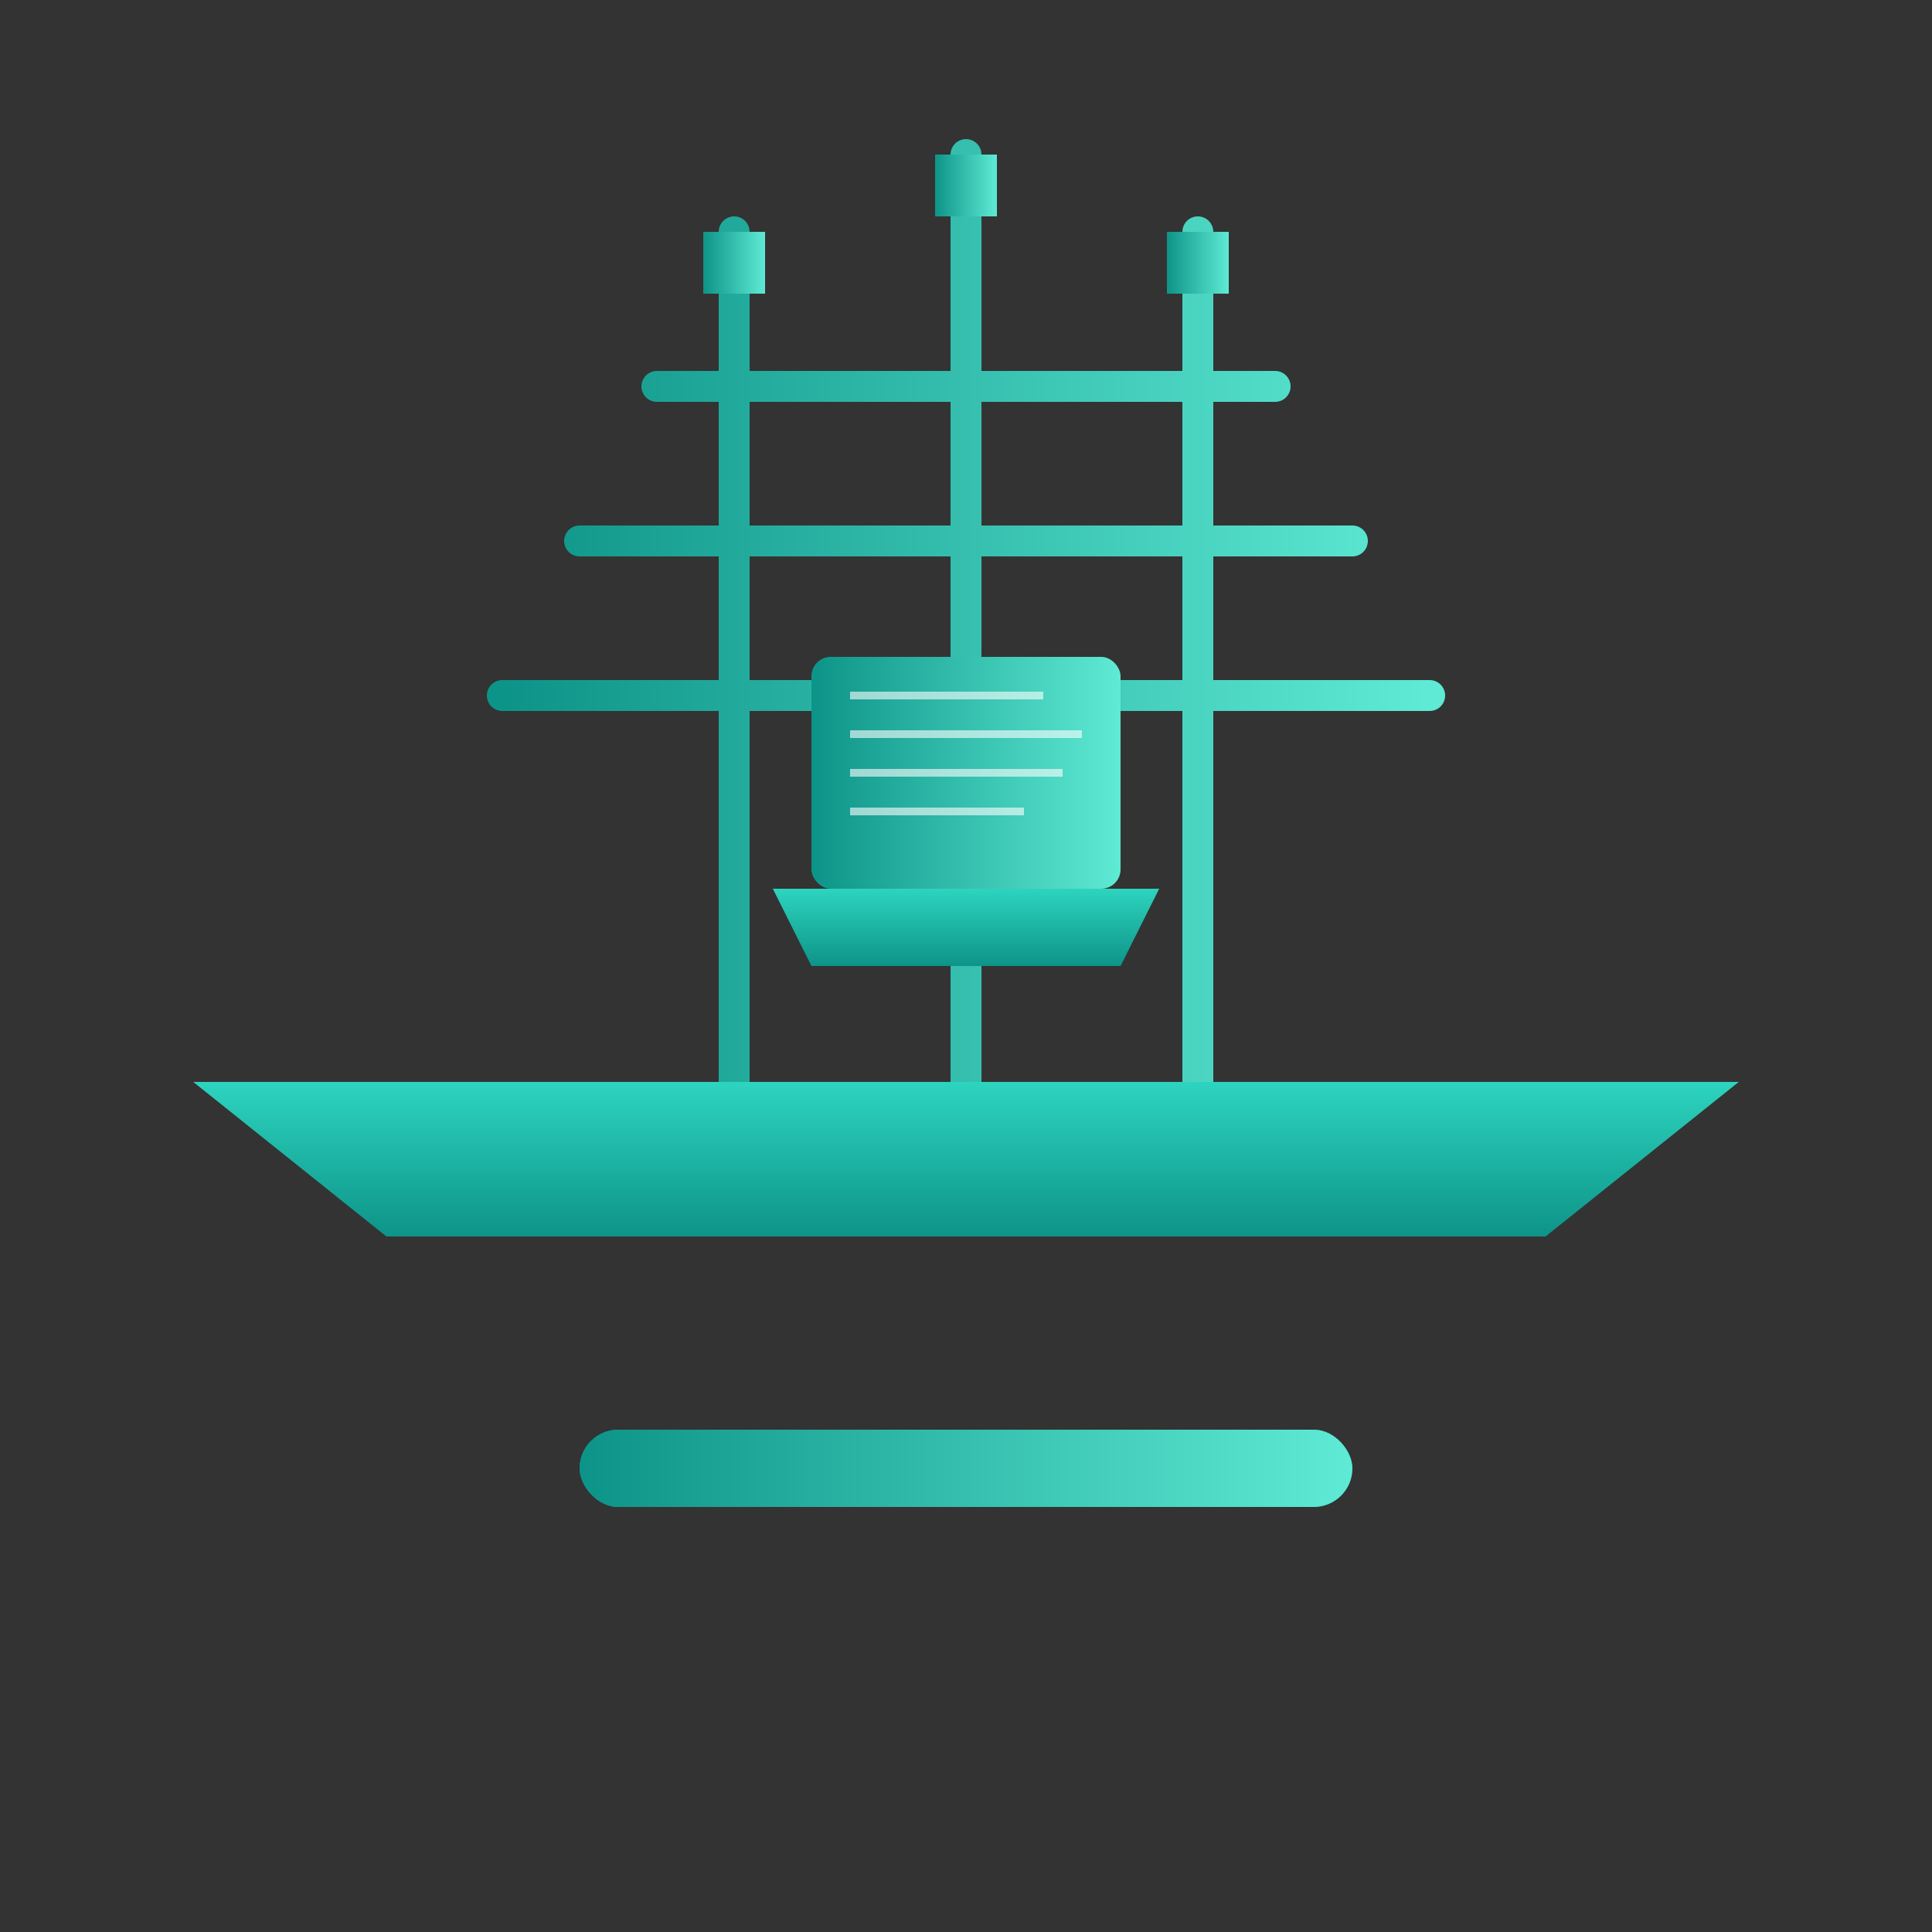 <?xml version="1.0" encoding="UTF-8"?>
<svg xmlns="http://www.w3.org/2000/svg" viewBox="0 0 500 500">
    <rect x="0" y="0" width="500" height="500" fill="#333333" stroke="none"/>
    <defs>
        <linearGradient id="primaryGradient" x1="0%" y1="0%" x2="100%" y2="0%">
            <stop offset="0%" style="stop-color:#0d9488" />
            <stop offset="100%" style="stop-color:#5eead4" />
        </linearGradient>
        <linearGradient id="secondaryGradient" x1="0%" y1="100%" x2="0%" y2="0%">
            <stop offset="0%" style="stop-color:#0d9488" />
            <stop offset="100%" style="stop-color:#2dd4bf" />
        </linearGradient>
    </defs>

    <!-- 背景建筑框架 -->
    <g transform="translate(250, 280)">
        <!-- 建筑框架线条 -->
        <path fill="none" stroke="url(#primaryGradient)" stroke-width="8" stroke-linecap="round" d="
            M-120,-100 L120,-100
            M-100,-140 L100,-140
            M-80,-180 L80,-180
            M-60,0 L-60,-220
            M60,0 L60,-220
            M0,0 L0,-240
        ">
            <animate attributeName="stroke-dasharray" values="0,1000;1000,0" dur="3s" repeatCount="1"/>
        </path>
        
        <!-- 移动的小方块装饰 -->
        <rect x="-8" y="-240" width="16" height="16" fill="url(#primaryGradient)">
            <animateMotion path="M0,0 L0,240" dur="2s" repeatCount="indefinite" />
        </rect>
        <rect x="-68" y="-220" width="16" height="16" fill="url(#primaryGradient)">
            <animateMotion path="M0,0 L0,220" dur="2.5s" begin="0.5s" repeatCount="indefinite" />
        </rect>
        <rect x="52" y="-220" width="16" height="16" fill="url(#primaryGradient)">
            <animateMotion path="M0,0 L0,220" dur="1.8s" begin="1s" repeatCount="indefinite" />
        </rect>
    </g>

    <!-- 底部平台 -->
    <path fill="url(#secondaryGradient)" d="M50,280 L450,280 L400,320 L100,320 Z"/>

    <!-- 工作中的笔记本电脑 -->
    <g transform="translate(250, 200)">
        <!-- 屏幕 -->
        <rect x="-40" y="-30" width="80" height="60" rx="5" fill="url(#primaryGradient)"/>
        <!-- 键盘部分 -->
        <path fill="url(#secondaryGradient)" d="M-50,30 L50,30 L40,50 L-40,50 Z"/>
        
        <!-- 代码线条动画 -->
        <g stroke="white" stroke-width="2" opacity="0.6">
            <line x1="-30" y1="-20" x2="20" y2="-20">
                <animate attributeName="x2" values="-30;20;20;-30" dur="2s" repeatCount="indefinite"/>
                <animate attributeName="opacity" values="0;1;1;0" dur="2s" repeatCount="indefinite"/>
            </line>
            <line x1="-30" y1="-10" x2="30" y2="-10">
                <animate attributeName="x2" values="-30;30;30;-30" dur="2s" begin="0.5s" repeatCount="indefinite"/>
                <animate attributeName="opacity" values="0;1;1;0" dur="2s" begin="0.5s" repeatCount="indefinite"/>
            </line>
            <line x1="-30" y1="0" x2="25" y2="0">
                <animate attributeName="x2" values="-30;25;25;-30" dur="2s" begin="1s" repeatCount="indefinite"/>
                <animate attributeName="opacity" values="0;1;1;0" dur="2s" begin="1s" repeatCount="indefinite"/>
            </line>
            <line x1="-30" y1="10" x2="15" y2="10">
                <animate attributeName="x2" values="-30;15;15;-30" dur="2s" begin="1.5s" repeatCount="indefinite"/>
                <animate attributeName="opacity" values="0;1;1;0" dur="2s" begin="1.5s" repeatCount="indefinite"/>
            </line>
        </g>
    </g>

    <!-- 进度指示器 -->
    <g transform="translate(250, 380)">
        <rect x="-100" y="-10" width="200" height="20" rx="10" fill="#0d948833"/>
        <rect x="-100" y="-10" width="200" height="20" rx="10" fill="url(#primaryGradient)">
            <animate attributeName="width" values="0;200" dur="2s" repeatCount="indefinite"/>
        </rect>
    </g>
</svg> 